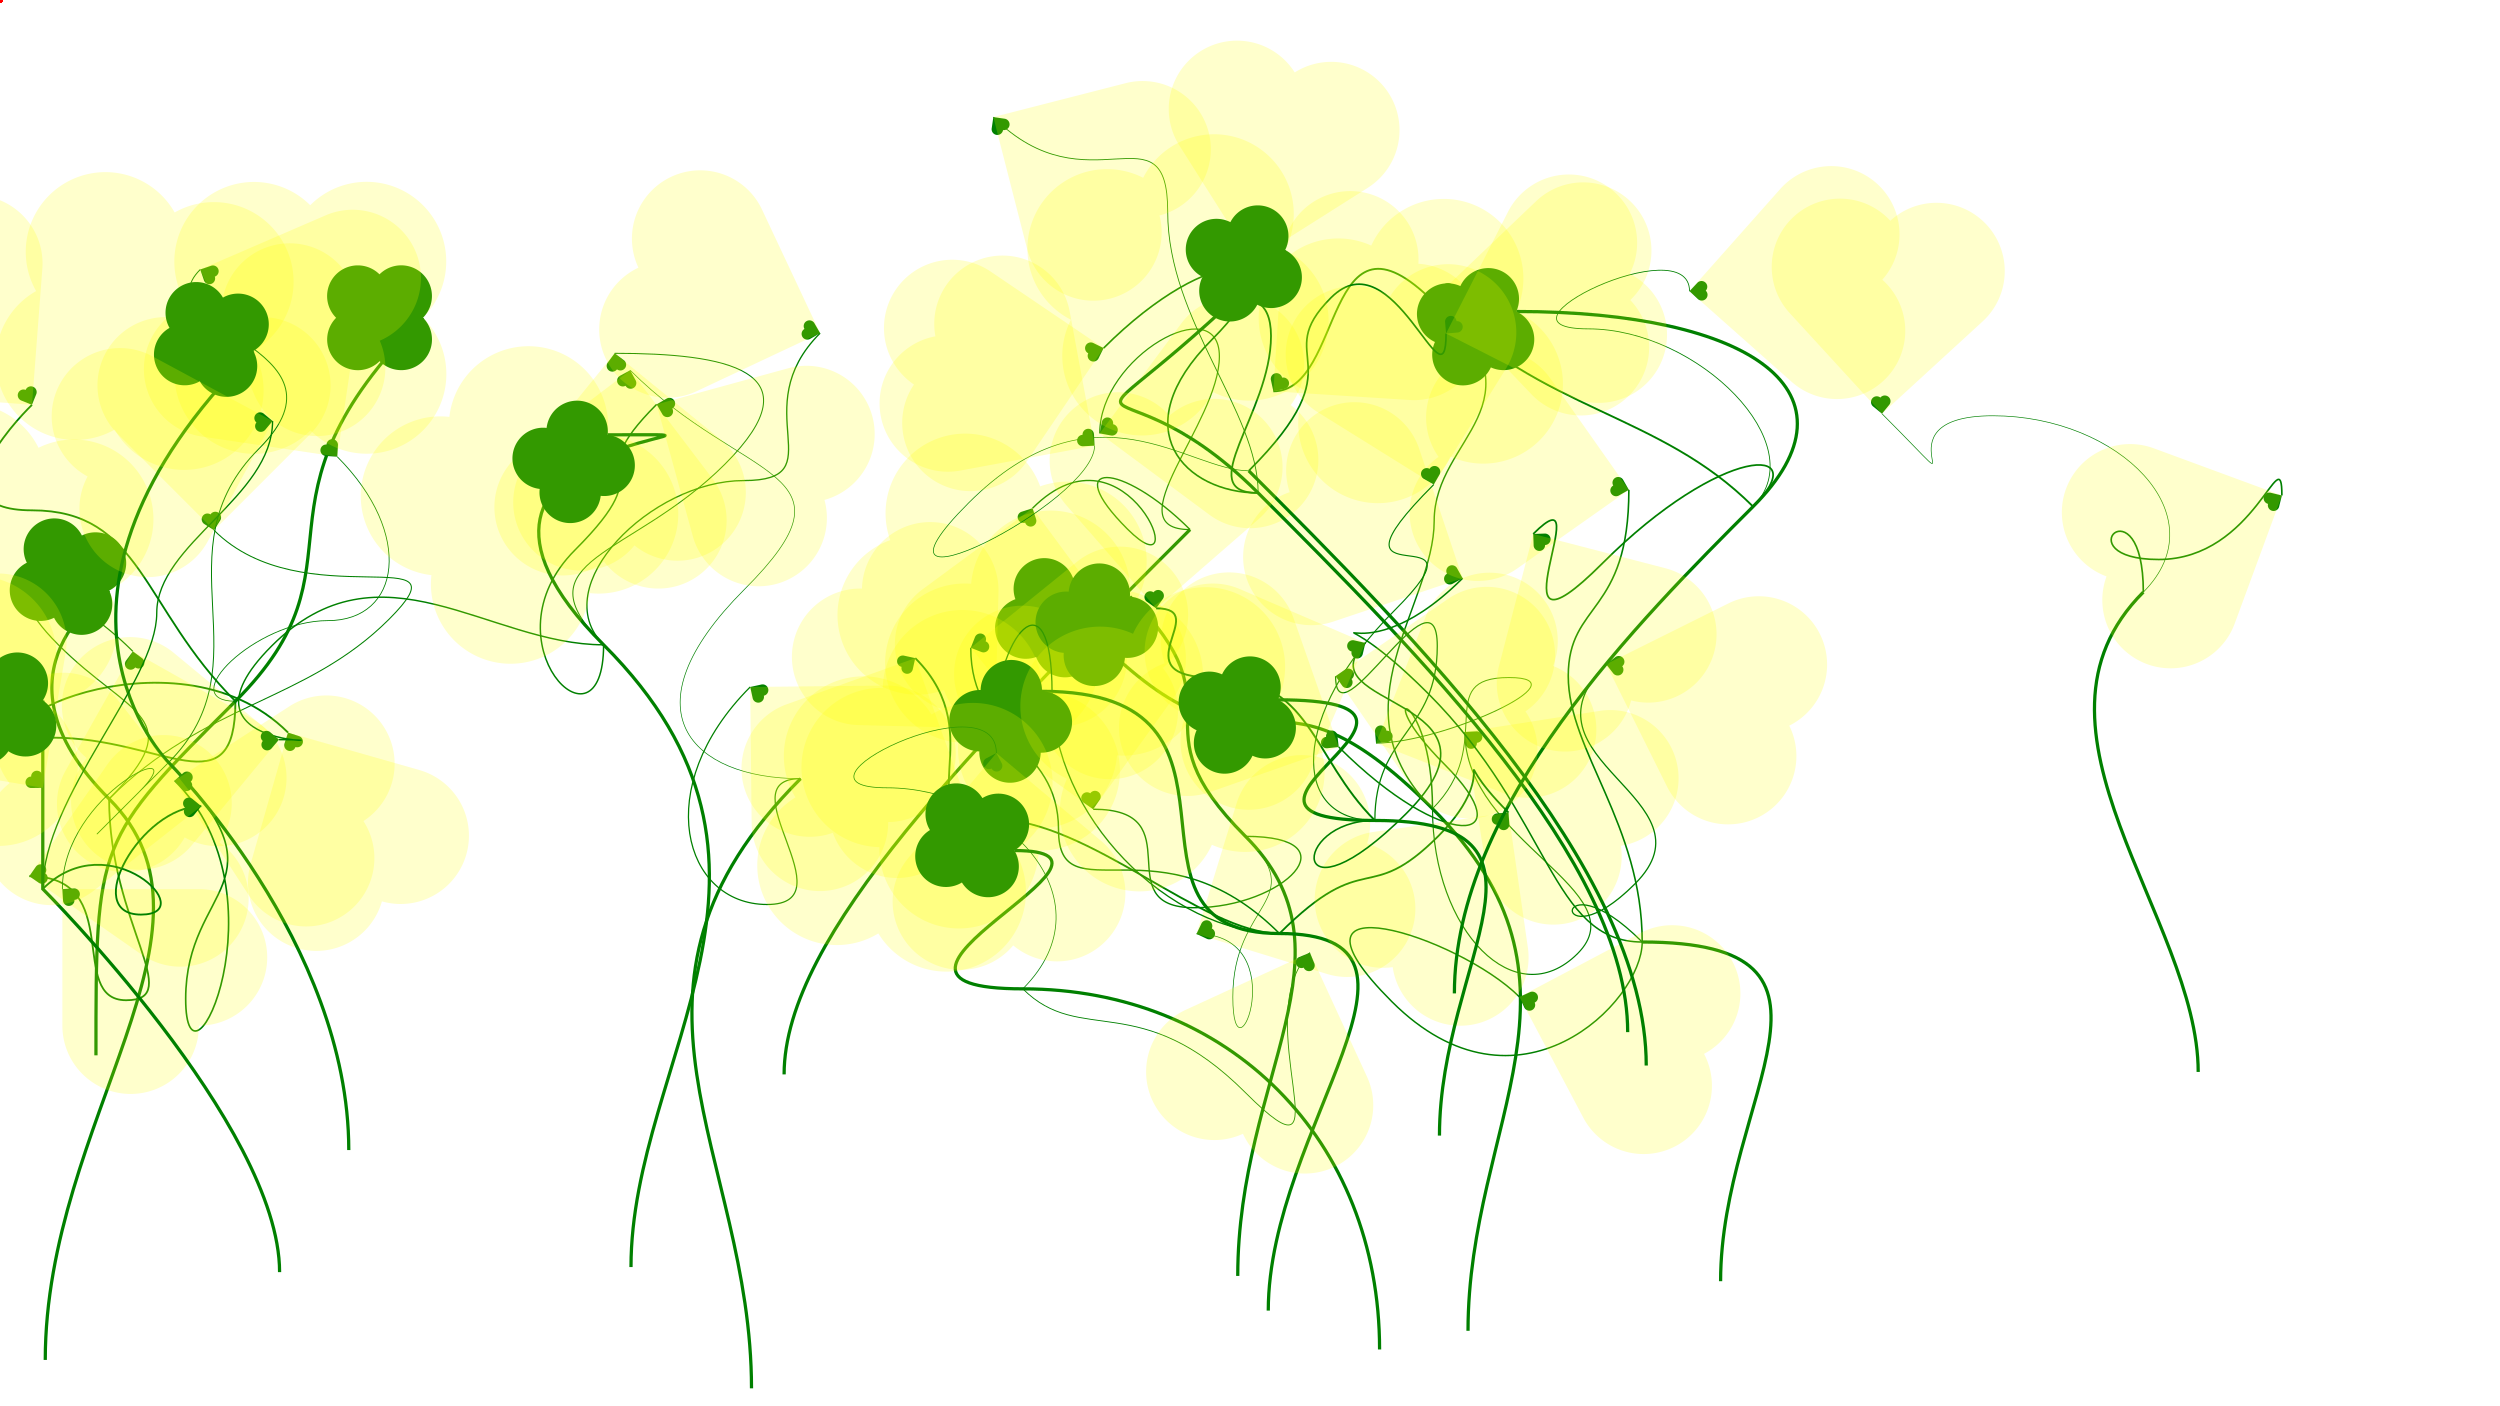 <svg id="plantBackground"
  xmlns="http://www.w3.org/2000/svg" width="1920px" height="1080px" viewBox="0 0 1920 1080" preserveAspectRatio="xMidYMid slice">
  <defs>
    <style>
    #plantBackground * {
      transition: all 0.4s ease, transition: fill 10s ease, transition: fill-opacity 10s ease;
    }
    #plantBackground line {
      stroke-width: 0.5px;
      stroke: #010259;
      stroke-opacity: 0.4;
    }
    #plantBackground .stalk {
      fill: none;
      stroke: green;
    }
    #plantBackground .leaf, #plantBackground .flower {
      fill: green;
      fill-opacity: 1;
    }
    #plantBackground .fading {
      transition: fill-opacity 10s ease;
      fill: yellow;
      fill-opacity: 0.2;
    }
    @media screen and (prefers-reduced-motion: reduce) {
      #plantBackground circle {
        animation: none !important;
        display: none;
      }
    }
    @media print {
      #plantBackground circle {
        display: none;
      }
    }
    </style>
    <path id="leaf" class="leaf" d="M20,0 a10 10 0 0 1 0 20 a10 10 0 0 1 -20 0 v-20 Z"></path>
    <path id="flower" class="leaf" d="M0,0 a10 10 0 0 1 0 20 a10 10 0 0 1 -20 0 a10 10 0 0 1 0 -20 a10 10 0 0 1 20 0 Z"></path>
  </defs>
  <g class="plant">
    <path class="root stalk" d="M 1688.217 823.24 C 1688.217 705.656, 1541.69 559.128, 1646.074 454.744" stroke-width="2.5"></path>
    <path class="branch stalk" d="M 1646.074 454.744 C 1704.533 396.284, 1627.56 319.311, 1530.567 319.311 S 1530.567 402.95 1445.351 317.734" stroke-width="0.506"></path>
    <path class="branch stalk" d="M 1646.074 454.744 C 1646.074 366.973, 1583.36 429.687, 1657.852 429.687 S 1752.486 335.053 1752.486 380.541" stroke-width="1.279"></path>
    <circle fill="red" r="2">
      <animateMotion dur="5s" repeatCount="indefinite" data-leaf="plant0leaf0" path="M 1688.217 823.24 C 1688.217 705.656, 1541.69 559.128, 1646.074 454.744 C 1704.533 396.284, 1627.56 319.311, 1530.567 319.311 S 1530.567 402.95 1445.351 317.734"></animateMotion>
    </circle>
    <circle fill="red" r="2">
      <animateMotion dur="5s" repeatCount="indefinite" data-leaf="plant0leaf1" path="M 1688.217 823.24 C 1688.217 705.656, 1541.69 559.128, 1646.074 454.744 C 1646.074 366.973, 1583.36 429.687, 1657.852 429.687 S 1752.486 335.053 1752.486 380.541"></animateMotion>
    </circle>
    <g transform="translate(1445.351,317.734)">
      <path class="leaf" transform="scale(0.44) rotate(219.318)" d="M20,0 a10 10 0 0 1 0 20 a10 10 0 0 1 -20 0 v-20 Z"></path>
    </g>
    <g transform="translate(1752.486,380.541)">
      <path class="leaf" transform="scale(0.44) rotate(103.86)" d="M20,0 a10 10 0 0 1 0 20 a10 10 0 0 1 -20 0 v-20 Z"></path>
    </g>
    <g transform="translate(1445.351,317.734)">
      <path class="fading leaf" transform="scale(5.244) rotate(227.479)" d="M20,0 a10 10 0 0 1 0 20 a10 10 0 0 1 -20 0 v-20 Z"></path>
    </g>
    <g transform="translate(1752.486,380.541)">
      <path class="fading leaf" transform="scale(5.244) rotate(110.225)" d="M20,0 a10 10 0 0 1 0 20 a10 10 0 0 1 -20 0 v-20 Z"></path>
    </g>
  </g>
  <g class="plant">
    <path class="root stalk" d="M 602.192 825.138 C 602.192 718.472, 747.489 573.175, 913.95 406.714" stroke-width="2.5"></path>
    <path class="branch stalk" d="M 913.95 406.714 C 854.82 406.714, 936.479 325.056, 936.479 273.744 S 844.59 273.744 844.59 332.861" stroke-width="0.943"></path>
    <path class="branch stalk" d="M 913.95 406.714 C 860.739 353.503, 813.054 353.503, 865.85 406.298 S 865.85 317.45 793 390.3" stroke-width="1.073"></path>
    <circle fill="red" r="2">
      <animateMotion dur="5s" repeatCount="indefinite" data-leaf="plant0leaf0" path="M 602.192 825.138 C 602.192 718.472, 747.489 573.175, 913.95 406.714 C 854.82 406.714, 936.479 325.056, 936.479 273.744 S 844.59 273.744 844.59 332.861"></animateMotion>
    </circle>
    <circle fill="red" r="2">
      <animateMotion dur="5s" repeatCount="indefinite" data-leaf="plant0leaf1" path="M 602.192 825.138 C 602.192 718.472, 747.489 573.175, 913.95 406.714 C 860.739 353.503, 813.054 353.503, 865.85 406.298 S 865.85 317.45 793 390.3"></animateMotion>
    </circle>
    <g transform="translate(844.59,332.861)">
      <path class="leaf" transform="scale(0.44) rotate(280.461)" d="M20,0 a10 10 0 0 1 0 20 a10 10 0 0 1 -20 0 v-20 Z"></path>
    </g>
    <g transform="translate(793,390.3)">
      <path class="leaf" transform="scale(0.44) rotate(72.081)" d="M20,0 a10 10 0 0 1 0 20 a10 10 0 0 1 -20 0 v-20 Z"></path>
    </g>
    <g transform="translate(844.59,332.861)">
      <path class="fading leaf" transform="scale(5.244) rotate(306.562)" d="M20,0 a10 10 0 0 1 0 20 a10 10 0 0 1 -20 0 v-20 Z"></path>
    </g>
    <g transform="translate(793,390.3)">
      <path class="fading leaf" transform="scale(5.244) rotate(53.601)" d="M20,0 a10 10 0 0 1 0 20 a10 10 0 0 1 -20 0 v-20 Z"></path>
    </g>
  </g>
  <g class="plant">
    <path class="root stalk" d="M 73.691 810.508 C 73.691 645.64, 73.691 645.64, 180.781 538.55 S 180.781 388.07 324.844 244.007" stroke-width="2.5"></path>
    <path class="branch stalk" d="M 180.781 538.55 C 108.744 466.513, 108.744 391.933, 24.545 391.933 S 24.545 310.919 24.545 310.919" stroke-width="1.415"></path>
    <path class="branch stalk" d="M 180.781 538.55 C 180.781 622.721, 124.587 566.528, 40.628 566.528 S 132.876 474.279 221.23 562.633" stroke-width="1.451"></path>
    <path class="branch stalk" d="M 180.781 538.55 C 133.885 538.55, 195.798 476.637, 251.788 476.637 S 318.337 410.088 258.99 350.741" stroke-width="0.638"></path>
    <circle fill="red" r="2">
      <animateMotion dur="5s" repeatCount="indefinite" data-leaf="flower0" path="M 73.691 810.508 C 73.691 645.64, 73.691 645.64, 180.781 538.55 S 180.781 388.07 324.844 244.007"></animateMotion>
    </circle>
    <circle fill="red" r="2">
      <animateMotion dur="5s" repeatCount="indefinite" data-leaf="plant0leaf0" path="M 73.691 810.508 C 73.691 645.64, 73.691 645.64, 180.781 538.55 C 108.744 466.513, 108.744 391.933, 24.545 391.933 S 24.545 310.919 24.545 310.919"></animateMotion>
    </circle>
    <circle fill="red" r="2">
      <animateMotion dur="5s" repeatCount="indefinite" data-leaf="plant0leaf1" path="M 73.691 810.508 C 73.691 645.64, 73.691 645.64, 180.781 538.55 C 180.781 622.721, 124.587 566.528, 40.628 566.528 S 132.876 474.279 221.23 562.633"></animateMotion>
    </circle>
    <circle fill="red" r="2">
      <animateMotion dur="5s" repeatCount="indefinite" data-leaf="plant0leaf2" path="M 73.691 810.508 C 73.691 645.64, 73.691 645.64, 180.781 538.55 C 133.885 538.55, 195.798 476.637, 251.788 476.637 S 318.337 410.088 258.99 350.741"></animateMotion>
    </circle>
    <g transform="translate(24.545,310.919)">
      <path class="leaf" transform="scale(0.44) rotate(202.028)" d="M20,0 a10 10 0 0 1 0 20 a10 10 0 0 1 -20 0 v-20 Z"></path>
    </g>
    <g transform="translate(221.23,562.633)">
      <path class="leaf" transform="scale(0.44) rotate(17.948)" d="M20,0 a10 10 0 0 1 0 20 a10 10 0 0 1 -20 0 v-20 Z"></path>
    </g>
    <g transform="translate(258.99,350.741)">
      <path class="leaf" transform="scale(0.44) rotate(183.631)" d="M20,0 a10 10 0 0 1 0 20 a10 10 0 0 1 -20 0 v-20 Z"></path>
    </g>
    <g transform="translate(24.545,310.919)">
      <path class="fading leaf" transform="scale(5.244) rotate(184.365)" d="M20,0 a10 10 0 0 1 0 20 a10 10 0 0 1 -20 0 v-20 Z"></path>
    </g>
    <g transform="translate(221.23,562.633)">
      <path class="fading leaf" transform="scale(5.244) rotate(15.918)" d="M20,0 a10 10 0 0 1 0 20 a10 10 0 0 1 -20 0 v-20 Z"></path>
    </g>
    <g transform="translate(258.99,350.741)">
      <path class="fading leaf" transform="scale(5.244) rotate(188.439)" d="M20,0 a10 10 0 0 1 0 20 a10 10 0 0 1 -20 0 v-20 Z"></path>
    </g>
    <g transform="translate(324.844,244.007)">
      <path class="flower" transform="scale(2.358) rotate(44.937)" d="M0,0 a10 10 0 0 1 0 20 a10 10 0 0 1 -20 0 a10 10 0 0 1 0 -20 a10 10 0 0 1 20 0 Z"></path>
    </g>
    <g transform="translate(324.844,244.007)">
      <path class="fading flower" transform="scale(6.116) rotate(44.937)" d="M0,0 a10 10 0 0 1 0 20 a10 10 0 0 1 -20 0 a10 10 0 0 1 0 -20 a10 10 0 0 1 20 0 Z"></path>
    </g>
  </g>
  <g class="plant">
    <path class="root stalk" d="M 1127.439 1022.049 C 1127.439 861.732, 1234.134 755.038, 1100.16 621.064 S 972.556 621.064 840.148 488.656" stroke-width="2.5"></path>
    <path class="branch stalk" d="M 1100.16 621.064 C 1100.16 525.348, 1047.695 525.348, 1109.42 587.072 S 1109.42 655.001 1028.122 573.704" stroke-width="1.154"></path>
    <path class="branch stalk" d="M 1100.16 621.064 C 1100.16 715.709, 1164.197 779.745, 1211.588 732.354 S 1124.987 645.753 1124.987 562.158" stroke-width="0.907"></path>
    <path class="branch stalk" d="M 1100.16 621.064 C 1150.18 571.044, 1099.499 520.363, 1158.869 520.363 S 1108.514 570.718 1056.775 570.718" stroke-width="0.759"></path>
    <path class="branch stalk" d="M 1100.16 621.064 C 1022.836 543.74, 1101.447 465.129, 1101.447 400.129 S 1189.214 312.362 1103.783 226.93" stroke-width="1.108"></path>
    <circle fill="red" r="2">
      <animateMotion dur="5s" repeatCount="indefinite" data-leaf="flower0" path="M 1127.439 1022.049 C 1127.439 861.732, 1234.134 755.038, 1100.16 621.064 S 972.556 621.064 840.148 488.656"></animateMotion>
    </circle>
    <circle fill="red" r="2">
      <animateMotion dur="5s" repeatCount="indefinite" data-leaf="plant0leaf0" path="M 1127.439 1022.049 C 1127.439 861.732, 1234.134 755.038, 1100.16 621.064 C 1100.16 525.348, 1047.695 525.348, 1109.42 587.072 S 1109.42 655.001 1028.122 573.704"></animateMotion>
    </circle>
    <circle fill="red" r="2">
      <animateMotion dur="5s" repeatCount="indefinite" data-leaf="plant0leaf1" path="M 1127.439 1022.049 C 1127.439 861.732, 1234.134 755.038, 1100.16 621.064 C 1100.16 715.709, 1164.197 779.745, 1211.588 732.354 S 1124.987 645.753 1124.987 562.158"></animateMotion>
    </circle>
    <circle fill="red" r="2">
      <animateMotion dur="5s" repeatCount="indefinite" data-leaf="plant0leaf2" path="M 1127.439 1022.049 C 1127.439 861.732, 1234.134 755.038, 1100.16 621.064 C 1150.18 571.044, 1099.499 520.363, 1158.869 520.363 S 1108.514 570.718 1056.775 570.718"></animateMotion>
    </circle>
    <circle fill="red" r="2">
      <animateMotion dur="5s" repeatCount="indefinite" data-leaf="plant0leaf3" path="M 1127.439 1022.049 C 1127.439 861.732, 1234.134 755.038, 1100.16 621.064 C 1022.836 543.74, 1101.447 465.129, 1101.447 400.129 S 1189.214 312.362 1103.783 226.93"></animateMotion>
    </circle>
    <g transform="translate(1028.122,573.704)">
      <path class="leaf" transform="scale(0.44) rotate(173.741)" d="M20,0 a10 10 0 0 1 0 20 a10 10 0 0 1 -20 0 v-20 Z"></path>
    </g>
    <g transform="translate(1124.987,562.158)">
      <path class="leaf" transform="scale(0.44) rotate(-3.146)" d="M20,0 a10 10 0 0 1 0 20 a10 10 0 0 1 -20 0 v-20 Z"></path>
    </g>
    <g transform="translate(1056.775,570.718)">
      <path class="leaf" transform="scale(0.44) rotate(264.889)" d="M20,0 a10 10 0 0 1 0 20 a10 10 0 0 1 -20 0 v-20 Z"></path>
    </g>
    <g transform="translate(1103.783,226.93)">
      <path class="leaf" transform="scale(0.44) rotate(301.582)" d="M20,0 a10 10 0 0 1 0 20 a10 10 0 0 1 -20 0 v-20 Z"></path>
    </g>
    <g transform="translate(1028.122,573.704)">
      <path class="fading leaf" transform="scale(5.244) rotate(160.697)" d="M20,0 a10 10 0 0 1 0 20 a10 10 0 0 1 -20 0 v-20 Z"></path>
    </g>
    <g transform="translate(1124.987,562.158)">
      <path class="fading leaf" transform="scale(5.244) rotate(-8.891)" d="M20,0 a10 10 0 0 1 0 20 a10 10 0 0 1 -20 0 v-20 Z"></path>
    </g>
    <g transform="translate(1056.775,570.718)">
      <path class="fading leaf" transform="scale(5.244) rotate(291.448)" d="M20,0 a10 10 0 0 1 0 20 a10 10 0 0 1 -20 0 v-20 Z"></path>
    </g>
    <g transform="translate(1103.783,226.93)">
      <path class="fading leaf" transform="scale(5.244) rotate(316.363)" d="M20,0 a10 10 0 0 1 0 20 a10 10 0 0 1 -20 0 v-20 Z"></path>
    </g>
    <g transform="translate(840.148,488.656)">
      <path class="flower" transform="scale(2.358) rotate(70.264)" d="M0,0 a10 10 0 0 1 0 20 a10 10 0 0 1 -20 0 a10 10 0 0 1 0 -20 a10 10 0 0 1 20 0 Z"></path>
    </g>
    <g transform="translate(840.148,488.656)">
      <path class="fading flower" transform="scale(6.116) rotate(70.264)" d="M0,0 a10 10 0 0 1 0 20 a10 10 0 0 1 -20 0 a10 10 0 0 1 0 -20 a10 10 0 0 1 20 0 Z"></path>
    </g>
  </g>
  <g class="plant">
    <path class="root stalk" d="M 577.154 1066.239 C 577.154 885.115, 452.447 760.408, 614.849 598.005" stroke-width="2.5"></path>
    <path class="branch stalk" d="M 614.849 598.005 C 531.026 598.005, 478.696 545.675, 571.658 452.713 S 571.658 372.023 483.975 284.341" stroke-width="0.518"></path>
    <path class="branch stalk" d="M 614.849 598.005 C 556.573 598.005, 653.221 694.653, 589.115 694.653 S 499.106 604.644 576.167 527.583" stroke-width="0.964"></path>
    <circle fill="red" r="2">
      <animateMotion dur="5s" repeatCount="indefinite" data-leaf="plant0leaf0" path="M 577.154 1066.239 C 577.154 885.115, 452.447 760.408, 614.849 598.005 C 531.026 598.005, 478.696 545.675, 571.658 452.713 S 571.658 372.023 483.975 284.341"></animateMotion>
    </circle>
    <circle fill="red" r="2">
      <animateMotion dur="5s" repeatCount="indefinite" data-leaf="plant0leaf1" path="M 577.154 1066.239 C 577.154 885.115, 452.447 760.408, 614.849 598.005 C 556.573 598.005, 653.221 694.653, 589.115 694.653 S 499.106 604.644 576.167 527.583"></animateMotion>
    </circle>
    <g transform="translate(483.975,284.341)">
      <path class="leaf" transform="scale(0.44) rotate(61.532)" d="M20,0 a10 10 0 0 1 0 20 a10 10 0 0 1 -20 0 v-20 Z"></path>
    </g>
    <g transform="translate(576.167,527.583)">
      <path class="leaf" transform="scale(0.44) rotate(347.681)" d="M20,0 a10 10 0 0 1 0 20 a10 10 0 0 1 -20 0 v-20 Z"></path>
    </g>
    <g transform="translate(483.975,284.341)">
      <path class="fading leaf" transform="scale(5.244) rotate(52.799)" d="M20,0 a10 10 0 0 1 0 20 a10 10 0 0 1 -20 0 v-20 Z"></path>
    </g>
    <g transform="translate(576.167,527.583)">
      <path class="fading leaf" transform="scale(5.244) rotate(359.41)" d="M20,0 a10 10 0 0 1 0 20 a10 10 0 0 1 -20 0 v-20 Z"></path>
    </g>
  </g>
  <g class="plant">
    <path class="root stalk" d="M 34.76 1044.422 C 34.76 860.409, 182.708 712.461, 83.793 613.545 S 83.793 453.543 83.793 453.543" stroke-width="2.5"></path>
    <path class="branch stalk" d="M 83.793 613.545 C 83.793 709.045, 142.927 768.179, 96.875 768.179 S 96.875 672.926 22.519 672.926" stroke-width="1.388"></path>
    <path class="branch stalk" d="M 83.793 613.545 C 157.873 539.465, 234.885 539.465, 298.793 475.557 S 232.7 475.557 164.357 407.214" stroke-width="0.799"></path>
    <path class="branch stalk" d="M 83.793 613.545 C 146.785 550.553, 100.165 550.553, 44.837 495.224 S 44.837 443.053 102.039 500.256" stroke-width="0.945"></path>
    <circle fill="red" r="2">
      <animateMotion dur="5s" repeatCount="indefinite" data-leaf="flower0" path="M 34.76 1044.422 C 34.76 860.409, 182.708 712.461, 83.793 613.545 S 83.793 453.543 83.793 453.543"></animateMotion>
    </circle>
    <circle fill="red" r="2">
      <animateMotion dur="5s" repeatCount="indefinite" data-leaf="plant0leaf0" path="M 34.76 1044.422 C 34.76 860.409, 182.708 712.461, 83.793 613.545 C 83.793 709.045, 142.927 768.179, 96.875 768.179 S 96.875 672.926 22.519 672.926"></animateMotion>
    </circle>
    <circle fill="red" r="2">
      <animateMotion dur="5s" repeatCount="indefinite" data-leaf="plant0leaf1" path="M 34.76 1044.422 C 34.76 860.409, 182.708 712.461, 83.793 613.545 C 157.873 539.465, 234.885 539.465, 298.793 475.557 S 232.7 475.557 164.357 407.214"></animateMotion>
    </circle>
    <circle fill="red" r="2">
      <animateMotion dur="5s" repeatCount="indefinite" data-leaf="plant0leaf2" path="M 34.76 1044.422 C 34.76 860.409, 182.708 712.461, 83.793 613.545 C 146.785 550.553, 100.165 550.553, 44.837 495.224 S 44.837 443.053 102.039 500.256"></animateMotion>
    </circle>
    <g transform="translate(22.519,672.926)">
      <path class="leaf" transform="scale(0.44) rotate(304.731)" d="M20,0 a10 10 0 0 1 0 20 a10 10 0 0 1 -20 0 v-20 Z"></path>
    </g>
    <g transform="translate(164.357,407.214)">
      <path class="leaf" transform="scale(0.44) rotate(212.53)" d="M20,0 a10 10 0 0 1 0 20 a10 10 0 0 1 -20 0 v-20 Z"></path>
    </g>
    <g transform="translate(102.039,500.256)">
      <path class="leaf" transform="scale(0.44) rotate(36.544)" d="M20,0 a10 10 0 0 1 0 20 a10 10 0 0 1 -20 0 v-20 Z"></path>
    </g>
    <g transform="translate(22.519,672.926)">
      <path class="fading leaf" transform="scale(5.244) rotate(304.923)" d="M20,0 a10 10 0 0 1 0 20 a10 10 0 0 1 -20 0 v-20 Z"></path>
    </g>
    <g transform="translate(164.357,407.214)">
      <path class="fading leaf" transform="scale(5.244) rotate(225.009)" d="M20,0 a10 10 0 0 1 0 20 a10 10 0 0 1 -20 0 v-20 Z"></path>
    </g>
    <g transform="translate(102.039,500.256)">
      <path class="fading leaf" transform="scale(5.244) rotate(29.429)" d="M20,0 a10 10 0 0 1 0 20 a10 10 0 0 1 -20 0 v-20 Z"></path>
    </g>
    <g transform="translate(83.793,453.543)">
      <path class="flower" transform="scale(2.358) rotate(63.689)" d="M0,0 a10 10 0 0 1 0 20 a10 10 0 0 1 -20 0 a10 10 0 0 1 0 -20 a10 10 0 0 1 20 0 Z"></path>
    </g>
    <g transform="translate(83.793,453.543)">
      <path class="fading flower" transform="scale(6.116) rotate(63.689)" d="M0,0 a10 10 0 0 1 0 20 a10 10 0 0 1 -20 0 a10 10 0 0 1 0 -20 a10 10 0 0 1 20 0 Z"></path>
    </g>
  </g>
  <g class="plant">
    <path class="root stalk" d="M 950.593 979.932 C 950.593 826.663, 1045.724 731.532, 956.521 642.329 S 956.521 546.956 867.772 458.207" stroke-width="2.5"></path>
    <path class="branch stalk" d="M 956.521 642.329 C 1040.5 642.329, 985.699 697.129, 917.328 697.129 S 917.328 621.498 839.559 621.498" stroke-width="1.086"></path>
    <path class="branch stalk" d="M 956.521 642.329 C 1006.401 692.209, 946.804 692.209, 946.804 765.705 S 995.279 717.23 918.915 717.23" stroke-width="0.552"></path>
    <circle fill="red" r="2">
      <animateMotion dur="5s" repeatCount="indefinite" data-leaf="flower0" path="M 950.593 979.932 C 950.593 826.663, 1045.724 731.532, 956.521 642.329 S 956.521 546.956 867.772 458.207"></animateMotion>
    </circle>
    <circle fill="red" r="2">
      <animateMotion dur="5s" repeatCount="indefinite" data-leaf="plant0leaf0" path="M 950.593 979.932 C 950.593 826.663, 1045.724 731.532, 956.521 642.329 C 1040.5 642.329, 985.699 697.129, 917.328 697.129 S 917.328 621.498 839.559 621.498"></animateMotion>
    </circle>
    <circle fill="red" r="2">
      <animateMotion dur="5s" repeatCount="indefinite" data-leaf="plant0leaf1" path="M 950.593 979.932 C 950.593 826.663, 1045.724 731.532, 956.521 642.329 C 1006.401 692.209, 946.804 692.209, 946.804 765.705 S 995.279 717.23 918.915 717.23"></animateMotion>
    </circle>
    <g transform="translate(839.559,621.498)">
      <path class="leaf" transform="scale(0.44) rotate(214.644)" d="M20,0 a10 10 0 0 1 0 20 a10 10 0 0 1 -20 0 v-20 Z"></path>
    </g>
    <g transform="translate(918.915,717.23)">
      <path class="leaf" transform="scale(0.44) rotate(295.435)" d="M20,0 a10 10 0 0 1 0 20 a10 10 0 0 1 -20 0 v-20 Z"></path>
    </g>
    <g transform="translate(839.559,621.498)">
      <path class="fading leaf" transform="scale(5.244) rotate(215.796)" d="M20,0 a10 10 0 0 1 0 20 a10 10 0 0 1 -20 0 v-20 Z"></path>
    </g>
    <g transform="translate(918.915,717.23)">
      <path class="fading leaf" transform="scale(5.244) rotate(287.068)" d="M20,0 a10 10 0 0 1 0 20 a10 10 0 0 1 -20 0 v-20 Z"></path>
    </g>
    <g transform="translate(867.772,458.207)">
      <path class="flower" transform="scale(2.358) rotate(4.631)" d="M0,0 a10 10 0 0 1 0 20 a10 10 0 0 1 -20 0 a10 10 0 0 1 0 -20 a10 10 0 0 1 20 0 Z"></path>
    </g>
    <g transform="translate(867.772,458.207)">
      <path class="fading flower" transform="scale(6.116) rotate(4.631)" d="M0,0 a10 10 0 0 1 0 20 a10 10 0 0 1 -20 0 a10 10 0 0 1 0 -20 a10 10 0 0 1 20 0 Z"></path>
    </g>
  </g>
  <g class="plant">
    <path class="root stalk" d="M 1321.418 983.951 C 1321.418 842.514, 1440.467 723.465, 1261.209 723.465" stroke-width="2.5"></path>
    <path class="branch stalk" d="M 1261.209 723.465 C 1261.209 633.299, 1204.416 576.507, 1204.416 519.217 S 1250.961 472.672 1250.961 376.199" stroke-width="1.236"></path>
    <path class="branch stalk" d="M 1261.209 723.465 C 1190.517 652.774, 1190.517 743.919, 1255.684 678.752 S 1160.3 583.369 1233.519 510.149" stroke-width="1"></path>
    <path class="branch stalk" d="M 1261.209 723.465 C 1191.194 723.465, 1191.194 627.003, 1096.8 532.609 S 1034.75 532.609 1123.278 444.082" stroke-width="1.181"></path>
    <path class="branch stalk" d="M 1261.209 723.465 C 1261.209 769.817, 1165.354 865.671, 1068.9 769.216 S 1119.706 718.411 1166.957 765.662" stroke-width="1.149"></path>
    <circle fill="red" r="2">
      <animateMotion dur="5s" repeatCount="indefinite" data-leaf="plant0leaf0" path="M 1321.418 983.951 C 1321.418 842.514, 1440.467 723.465, 1261.209 723.465 C 1261.209 633.299, 1204.416 576.507, 1204.416 519.217 S 1250.961 472.672 1250.961 376.199"></animateMotion>
    </circle>
    <circle fill="red" r="2">
      <animateMotion dur="5s" repeatCount="indefinite" data-leaf="plant0leaf1" path="M 1321.418 983.951 C 1321.418 842.514, 1440.467 723.465, 1261.209 723.465 C 1190.517 652.774, 1190.517 743.919, 1255.684 678.752 S 1160.3 583.369 1233.519 510.149"></animateMotion>
    </circle>
    <circle fill="red" r="2">
      <animateMotion dur="5s" repeatCount="indefinite" data-leaf="plant0leaf2" path="M 1321.418 983.951 C 1321.418 842.514, 1440.467 723.465, 1261.209 723.465 C 1191.194 723.465, 1191.194 627.003, 1096.8 532.609 S 1034.75 532.609 1123.278 444.082"></animateMotion>
    </circle>
    <circle fill="red" r="2">
      <animateMotion dur="5s" repeatCount="indefinite" data-leaf="plant0leaf3" path="M 1321.418 983.951 C 1321.418 842.514, 1440.467 723.465, 1261.209 723.465 C 1261.209 769.817, 1165.354 865.671, 1068.9 769.216 S 1119.706 718.411 1166.957 765.662"></animateMotion>
    </circle>
    <g transform="translate(1250.961,376.199)">
      <path class="leaf" transform="scale(0.44) rotate(150.393)" d="M20,0 a10 10 0 0 1 0 20 a10 10 0 0 1 -20 0 v-20 Z"></path>
    </g>
    <g transform="translate(1233.519,510.149)">
      <path class="leaf" transform="scale(0.44) rotate(322.086)" d="M20,0 a10 10 0 0 1 0 20 a10 10 0 0 1 -20 0 v-20 Z"></path>
    </g>
    <g transform="translate(1123.278,444.082)">
      <path class="leaf" transform="scale(0.44) rotate(150.98)" d="M20,0 a10 10 0 0 1 0 20 a10 10 0 0 1 -20 0 v-20 Z"></path>
    </g>
    <g transform="translate(1166.957,765.662)">
      <path class="leaf" transform="scale(0.44) rotate(-24.62)" d="M20,0 a10 10 0 0 1 0 20 a10 10 0 0 1 -20 0 v-20 Z"></path>
    </g>
    <g transform="translate(1250.961,376.199)">
      <path class="fading leaf" transform="scale(5.244) rotate(144.827)" d="M20,0 a10 10 0 0 1 0 20 a10 10 0 0 1 -20 0 v-20 Z"></path>
    </g>
    <g transform="translate(1233.519,510.149)">
      <path class="fading leaf" transform="scale(5.244) rotate(333.543)" d="M20,0 a10 10 0 0 1 0 20 a10 10 0 0 1 -20 0 v-20 Z"></path>
    </g>
    <g transform="translate(1123.278,444.082)">
      <path class="fading leaf" transform="scale(5.244) rotate(161.463)" d="M20,0 a10 10 0 0 1 0 20 a10 10 0 0 1 -20 0 v-20 Z"></path>
    </g>
    <g transform="translate(1166.957,765.662)">
      <path class="fading leaf" transform="scale(5.244) rotate(-27.863)" d="M20,0 a10 10 0 0 1 0 20 a10 10 0 0 1 -20 0 v-20 Z"></path>
    </g>
  </g>
  <g class="plant">
    <path class="root stalk" d="M 267.865 883.259 C 267.865 723.959, 129.483 585.577, 129.483 585.577 S 3.985 460.079 194.484 269.58" stroke-width="2.5"></path>
    <path class="branch stalk" d="M 129.483 585.577 C 223.242 679.336, 142.605 679.336, 142.605 767.095 S 222.15 687.55 134.095 599.495" stroke-width="1.259"></path>
    <path class="branch stalk" d="M 129.483 585.577 C 60.601 654.459, 60.601 654.459, 106.531 608.529 S 47.902 608.529 47.902 682.833" stroke-width="0.663"></path>
    <path class="branch stalk" d="M 129.483 585.577 C 205.878 509.182, 120.082 423.386, 198.968 344.501 S 107.62 253.153 153.787 206.986" stroke-width="0.759"></path>
    <circle fill="red" r="2">
      <animateMotion dur="5s" repeatCount="indefinite" data-leaf="flower0" path="M 267.865 883.259 C 267.865 723.959, 129.483 585.577, 129.483 585.577 S 3.985 460.079 194.484 269.58"></animateMotion>
    </circle>
    <circle fill="red" r="2">
      <animateMotion dur="5s" repeatCount="indefinite" data-leaf="plant0leaf0" path="M 267.865 883.259 C 267.865 723.959, 129.483 585.577, 129.483 585.577 C 223.242 679.336, 142.605 679.336, 142.605 767.095 S 222.15 687.55 134.095 599.495"></animateMotion>
    </circle>
    <circle fill="red" r="2">
      <animateMotion dur="5s" repeatCount="indefinite" data-leaf="plant0leaf1" path="M 267.865 883.259 C 267.865 723.959, 129.483 585.577, 129.483 585.577 C 60.601 654.459, 60.601 654.459, 106.531 608.529 S 47.902 608.529 47.902 682.833"></animateMotion>
    </circle>
    <circle fill="red" r="2">
      <animateMotion dur="5s" repeatCount="indefinite" data-leaf="plant0leaf2" path="M 267.865 883.259 C 267.865 723.959, 129.483 585.577, 129.483 585.577 C 205.878 509.182, 120.082 423.386, 198.968 344.501 S 107.62 253.153 153.787 206.986"></animateMotion>
    </circle>
    <g transform="translate(134.095,599.495)">
      <path class="leaf" transform="scale(0.44) rotate(-41.478)" d="M20,0 a10 10 0 0 1 0 20 a10 10 0 0 1 -20 0 v-20 Z"></path>
    </g>
    <g transform="translate(47.902,682.833)">
      <path class="leaf" transform="scale(0.44) rotate(356.618)" d="M20,0 a10 10 0 0 1 0 20 a10 10 0 0 1 -20 0 v-20 Z"></path>
    </g>
    <g transform="translate(153.787,206.986)">
      <path class="leaf" transform="scale(0.44) rotate(-19.023)" d="M20,0 a10 10 0 0 1 0 20 a10 10 0 0 1 -20 0 v-20 Z"></path>
    </g>
    <g transform="translate(134.095,599.495)">
      <path class="fading leaf" transform="scale(5.244) rotate(-32.899)" d="M20,0 a10 10 0 0 1 0 20 a10 10 0 0 1 -20 0 v-20 Z"></path>
    </g>
    <g transform="translate(47.902,682.833)">
      <path class="fading leaf" transform="scale(5.244) rotate(360)" d="M20,0 a10 10 0 0 1 0 20 a10 10 0 0 1 -20 0 v-20 Z"></path>
    </g>
    <g transform="translate(153.787,206.986)">
      <path class="fading leaf" transform="scale(5.244) rotate(-23.365)" d="M20,0 a10 10 0 0 1 0 20 a10 10 0 0 1 -20 0 v-20 Z"></path>
    </g>
    <g transform="translate(194.484,269.58)">
      <path class="flower" transform="scale(2.358) rotate(60.439)" d="M0,0 a10 10 0 0 1 0 20 a10 10 0 0 1 -20 0 a10 10 0 0 1 0 -20 a10 10 0 0 1 20 0 Z"></path>
    </g>
    <g transform="translate(194.484,269.58)">
      <path class="fading flower" transform="scale(6.116) rotate(60.439)" d="M0,0 a10 10 0 0 1 0 20 a10 10 0 0 1 -20 0 a10 10 0 0 1 0 -20 a10 10 0 0 1 20 0 Z"></path>
    </g>
  </g>
  <g class="plant">
    <path class="root stalk" d="M 484.598 973.112 C 484.598 813.348, 633.149 664.796, 463.567 495.214 S 624.831 333.949 466.656 333.949" stroke-width="2.5"></path>
    <path class="branch stalk" d="M 463.567 495.214 C 397.21 428.858, 484.357 428.858, 556.746 356.469 S 556.746 271.348 472.046 271.348" stroke-width="0.791"></path>
    <path class="branch stalk" d="M 463.567 495.214 C 463.567 585.91, 370.831 493.174, 441.589 422.415 S 441.589 373.26 504.296 310.552" stroke-width="1.145"></path>
    <path class="branch stalk" d="M 463.567 495.214 C 375.245 495.214, 292.39 412.358, 208.669 496.079 S 280.625 568.035 214.235 568.035" stroke-width="1.12"></path>
    <path class="branch stalk" d="M 463.567 495.214 C 418.802 450.449, 500.173 369.078, 571.176 369.078 S 571.176 314.527 629.851 255.853" stroke-width="1.028"></path>
    <circle fill="red" r="2">
      <animateMotion dur="5s" repeatCount="indefinite" data-leaf="flower0" path="M 484.598 973.112 C 484.598 813.348, 633.149 664.796, 463.567 495.214 S 624.831 333.949 466.656 333.949"></animateMotion>
    </circle>
    <circle fill="red" r="2">
      <animateMotion dur="5s" repeatCount="indefinite" data-leaf="plant0leaf0" path="M 484.598 973.112 C 484.598 813.348, 633.149 664.796, 463.567 495.214 C 397.21 428.858, 484.357 428.858, 556.746 356.469 S 556.746 271.348 472.046 271.348"></animateMotion>
    </circle>
    <circle fill="red" r="2">
      <animateMotion dur="5s" repeatCount="indefinite" data-leaf="plant0leaf1" path="M 484.598 973.112 C 484.598 813.348, 633.149 664.796, 463.567 495.214 C 463.567 585.91, 370.831 493.174, 441.589 422.415 S 441.589 373.26 504.296 310.552"></animateMotion>
    </circle>
    <circle fill="red" r="2">
      <animateMotion dur="5s" repeatCount="indefinite" data-leaf="plant0leaf2" path="M 484.598 973.112 C 484.598 813.348, 633.149 664.796, 463.567 495.214 C 375.245 495.214, 292.39 412.358, 208.669 496.079 S 280.625 568.035 214.235 568.035"></animateMotion>
    </circle>
    <circle fill="red" r="2">
      <animateMotion dur="5s" repeatCount="indefinite" data-leaf="plant0leaf3" path="M 484.598 973.112 C 484.598 813.348, 633.149 664.796, 463.567 495.214 C 418.802 450.449, 500.173 369.078, 571.176 369.078 S 571.176 314.527 629.851 255.853"></animateMotion>
    </circle>
    <g transform="translate(472.046,271.348)">
      <path class="leaf" transform="scale(0.44) rotate(36.66)" d="M20,0 a10 10 0 0 1 0 20 a10 10 0 0 1 -20 0 v-20 Z"></path>
    </g>
    <g transform="translate(504.296,310.552)">
      <path class="leaf" transform="scale(0.44) rotate(329.921)" d="M20,0 a10 10 0 0 1 0 20 a10 10 0 0 1 -20 0 v-20 Z"></path>
    </g>
    <g transform="translate(214.235,568.035)">
      <path class="leaf" transform="scale(0.44) rotate(130.249)" d="M20,0 a10 10 0 0 1 0 20 a10 10 0 0 1 -20 0 v-20 Z"></path>
    </g>
    <g transform="translate(629.851,255.853)">
      <path class="leaf" transform="scale(0.44) rotate(149.994)" d="M20,0 a10 10 0 0 1 0 20 a10 10 0 0 1 -20 0 v-20 Z"></path>
    </g>
    <g transform="translate(472.046,271.348)">
      <path class="fading leaf" transform="scale(5.244) rotate(39.104)" d="M20,0 a10 10 0 0 1 0 20 a10 10 0 0 1 -20 0 v-20 Z"></path>
    </g>
    <g transform="translate(504.296,310.552)">
      <path class="fading leaf" transform="scale(5.244) rotate(344.658)" d="M20,0 a10 10 0 0 1 0 20 a10 10 0 0 1 -20 0 v-20 Z"></path>
    </g>
    <g transform="translate(214.235,568.035)">
      <path class="fading leaf" transform="scale(5.244) rotate(129.525)" d="M20,0 a10 10 0 0 1 0 20 a10 10 0 0 1 -20 0 v-20 Z"></path>
    </g>
    <g transform="translate(629.851,255.853)">
      <path class="fading leaf" transform="scale(5.244) rotate(154.814)" d="M20,0 a10 10 0 0 1 0 20 a10 10 0 0 1 -20 0 v-20 Z"></path>
    </g>
    <g transform="translate(466.656,333.949)">
      <path class="flower" transform="scale(2.358) rotate(6.468)" d="M0,0 a10 10 0 0 1 0 20 a10 10 0 0 1 -20 0 a10 10 0 0 1 0 -20 a10 10 0 0 1 20 0 Z"></path>
    </g>
    <g transform="translate(466.656,333.949)">
      <path class="fading flower" transform="scale(6.116) rotate(6.468)" d="M0,0 a10 10 0 0 1 0 20 a10 10 0 0 1 -20 0 a10 10 0 0 1 0 -20 a10 10 0 0 1 20 0 Z"></path>
    </g>
  </g>
  <g class="plant">
    <path class="root stalk" d="M 974.031 1006.539 C 974.031 866.039, 1123.131 716.939, 982.614 716.939 S 982.614 530.927 800.264 530.927" stroke-width="2.5"></path>
    <path class="branch stalk" d="M 982.614 716.939 C 891.583 625.907, 812.948 704.543, 812.948 637.302 S 745.544 569.898 745.544 497.497" stroke-width="1.13"></path>
    <path class="branch stalk" d="M 982.614 716.939 C 923.774 716.939, 836.016 629.18, 763.822 629.18 S 763.822 566.363 702.91 505.451" stroke-width="1.445"></path>
    <path class="branch stalk" d="M 982.614 716.939 C 1049.826 649.727, 1049.826 696.919, 1104.64 642.105 S 1104.64 570.17 1158.513 624.043" stroke-width="1.395"></path>
    <path class="branch stalk" d="M 982.614 716.939 C 897.964 716.939, 807.974 626.948, 807.974 532.022 S 764.109 488.158 764.109 559.603" stroke-width="1.025"></path>
    <circle fill="red" r="2">
      <animateMotion dur="5s" repeatCount="indefinite" data-leaf="flower0" path="M 974.031 1006.539 C 974.031 866.039, 1123.131 716.939, 982.614 716.939 S 982.614 530.927 800.264 530.927"></animateMotion>
    </circle>
    <circle fill="red" r="2">
      <animateMotion dur="5s" repeatCount="indefinite" data-leaf="plant0leaf0" path="M 974.031 1006.539 C 974.031 866.039, 1123.131 716.939, 982.614 716.939 C 891.583 625.907, 812.948 704.543, 812.948 637.302 S 745.544 569.898 745.544 497.497"></animateMotion>
    </circle>
    <circle fill="red" r="2">
      <animateMotion dur="5s" repeatCount="indefinite" data-leaf="plant0leaf1" path="M 974.031 1006.539 C 974.031 866.039, 1123.131 716.939, 982.614 716.939 C 923.774 716.939, 836.016 629.18, 763.822 629.18 S 763.822 566.363 702.91 505.451"></animateMotion>
    </circle>
    <circle fill="red" r="2">
      <animateMotion dur="5s" repeatCount="indefinite" data-leaf="plant0leaf2" path="M 974.031 1006.539 C 974.031 866.039, 1123.131 716.939, 982.614 716.939 C 1049.826 649.727, 1049.826 696.919, 1104.64 642.105 S 1104.64 570.17 1158.513 624.043"></animateMotion>
    </circle>
    <circle fill="red" r="2">
      <animateMotion dur="5s" repeatCount="indefinite" data-leaf="plant0leaf3" path="M 974.031 1006.539 C 974.031 866.039, 1123.131 716.939, 982.614 716.939 C 897.964 716.939, 807.974 626.948, 807.974 532.022 S 764.109 488.158 764.109 559.603"></animateMotion>
    </circle>
    <g transform="translate(745.544,497.497)">
      <path class="leaf" transform="scale(0.44) rotate(291.583)" d="M20,0 a10 10 0 0 1 0 20 a10 10 0 0 1 -20 0 v-20 Z"></path>
    </g>
    <g transform="translate(702.91,505.451)">
      <path class="leaf" transform="scale(0.44) rotate(102.53)" d="M20,0 a10 10 0 0 1 0 20 a10 10 0 0 1 -20 0 v-20 Z"></path>
    </g>
    <g transform="translate(1158.513,624.043)">
      <path class="leaf" transform="scale(0.44) rotate(85.616)" d="M20,0 a10 10 0 0 1 0 20 a10 10 0 0 1 -20 0 v-20 Z"></path>
    </g>
    <g transform="translate(764.109,559.603)">
      <path class="leaf" transform="scale(0.44) rotate(195.978)" d="M20,0 a10 10 0 0 1 0 20 a10 10 0 0 1 -20 0 v-20 Z"></path>
    </g>
    <g transform="translate(745.544,497.497)">
      <path class="fading leaf" transform="scale(5.244) rotate(321)" d="M20,0 a10 10 0 0 1 0 20 a10 10 0 0 1 -20 0 v-20 Z"></path>
    </g>
    <g transform="translate(702.91,505.451)">
      <path class="fading leaf" transform="scale(5.244) rotate(70.257)" d="M20,0 a10 10 0 0 1 0 20 a10 10 0 0 1 -20 0 v-20 Z"></path>
    </g>
    <g transform="translate(1158.513,624.043)">
      <path class="fading leaf" transform="scale(5.244) rotate(81.831)" d="M20,0 a10 10 0 0 1 0 20 a10 10 0 0 1 -20 0 v-20 Z"></path>
    </g>
    <g transform="translate(764.109,559.603)">
      <path class="fading leaf" transform="scale(5.244) rotate(181.486)" d="M20,0 a10 10 0 0 1 0 20 a10 10 0 0 1 -20 0 v-20 Z"></path>
    </g>
    <g transform="translate(800.264,530.927)">
      <path class="flower" transform="scale(2.358) rotate(1.217)" d="M0,0 a10 10 0 0 1 0 20 a10 10 0 0 1 -20 0 a10 10 0 0 1 0 -20 a10 10 0 0 1 20 0 Z"></path>
    </g>
    <g transform="translate(800.264,530.927)">
      <path class="fading flower" transform="scale(6.116) rotate(1.217)" d="M0,0 a10 10 0 0 1 0 20 a10 10 0 0 1 -20 0 a10 10 0 0 1 0 -20 a10 10 0 0 1 20 0 Z"></path>
    </g>
  </g>
  <g class="plant">
    <path class="root stalk" d="M 1116.972 762.932 C 1116.972 618.437, 1259.314 476.095, 1346.362 389.046 S 1346.362 239.227 1164.491 239.227" stroke-width="2.5"></path>
    <path class="branch stalk" d="M 1346.362 389.046 C 1274.125 316.809, 1185.961 316.809, 1101.165 232.013 S 1032.655 300.523 977.954 300.523" stroke-width="1.453"></path>
    <path class="branch stalk" d="M 1346.362 389.046 C 1393.551 341.857, 1304.265 252.571, 1219.777 252.571 S 1297.559 174.789 1297.559 223.63" stroke-width="0.638"></path>
    <path class="branch stalk" d="M 1346.362 389.046 C 1394.521 340.888, 1322.401 340.888, 1230.756 432.533 S 1230.756 356.846 1177.528 410.074" stroke-width="1.341"></path>
    <circle fill="red" r="2">
      <animateMotion dur="5s" repeatCount="indefinite" data-leaf="flower0" path="M 1116.972 762.932 C 1116.972 618.437, 1259.314 476.095, 1346.362 389.046 S 1346.362 239.227 1164.491 239.227"></animateMotion>
    </circle>
    <circle fill="red" r="2">
      <animateMotion dur="5s" repeatCount="indefinite" data-leaf="plant0leaf0" path="M 1116.972 762.932 C 1116.972 618.437, 1259.314 476.095, 1346.362 389.046 C 1274.125 316.809, 1185.961 316.809, 1101.165 232.013 S 1032.655 300.523 977.954 300.523"></animateMotion>
    </circle>
    <circle fill="red" r="2">
      <animateMotion dur="5s" repeatCount="indefinite" data-leaf="plant0leaf1" path="M 1116.972 762.932 C 1116.972 618.437, 1259.314 476.095, 1346.362 389.046 C 1393.551 341.857, 1304.265 252.571, 1219.777 252.571 S 1297.559 174.789 1297.559 223.63"></animateMotion>
    </circle>
    <circle fill="red" r="2">
      <animateMotion dur="5s" repeatCount="indefinite" data-leaf="plant0leaf2" path="M 1116.972 762.932 C 1116.972 618.437, 1259.314 476.095, 1346.362 389.046 C 1394.521 340.888, 1322.401 340.888, 1230.756 432.533 S 1230.756 356.846 1177.528 410.074"></animateMotion>
    </circle>
    <g transform="translate(977.954,300.523)">
      <path class="leaf" transform="scale(0.44) rotate(257.58)" d="M20,0 a10 10 0 0 1 0 20 a10 10 0 0 1 -20 0 v-20 Z"></path>
    </g>
    <g transform="translate(1297.559,223.63)">
      <path class="leaf" transform="scale(0.44) rotate(-46.857)" d="M20,0 a10 10 0 0 1 0 20 a10 10 0 0 1 -20 0 v-20 Z"></path>
    </g>
    <g transform="translate(1177.528,410.074)">
      <path class="leaf" transform="scale(0.44) rotate(-1.942)" d="M20,0 a10 10 0 0 1 0 20 a10 10 0 0 1 -20 0 v-20 Z"></path>
    </g>
    <g transform="translate(977.954,300.523)">
      <path class="fading leaf" transform="scale(5.244) rotate(273.66)" d="M20,0 a10 10 0 0 1 0 20 a10 10 0 0 1 -20 0 v-20 Z"></path>
    </g>
    <g transform="translate(1297.559,223.63)">
      <path class="fading leaf" transform="scale(5.244) rotate(-48.406)" d="M20,0 a10 10 0 0 1 0 20 a10 10 0 0 1 -20 0 v-20 Z"></path>
    </g>
    <g transform="translate(1177.528,410.074)">
      <path class="fading leaf" transform="scale(5.244) rotate(14.545)" d="M20,0 a10 10 0 0 1 0 20 a10 10 0 0 1 -20 0 v-20 Z"></path>
    </g>
    <g transform="translate(1164.491,239.227)">
      <path class="flower" transform="scale(2.358) rotate(24.44)" d="M0,0 a10 10 0 0 1 0 20 a10 10 0 0 1 -20 0 a10 10 0 0 1 0 -20 a10 10 0 0 1 20 0 Z"></path>
    </g>
    <g transform="translate(1164.491,239.227)">
      <path class="fading flower" transform="scale(6.116) rotate(24.44)" d="M0,0 a10 10 0 0 1 0 20 a10 10 0 0 1 -20 0 a10 10 0 0 1 0 -20 a10 10 0 0 1 20 0 Z"></path>
    </g>
  </g>
  <g class="plant">
    <path class="root stalk" d="M 214.723 976.986 C 214.723 864.578, 32.858 682.713, 32.858 682.713 S 32.858 537.892 32.858 537.892" stroke-width="2.5"></path>
    <path class="branch stalk" d="M 32.858 682.713 C 84.042 631.529, 154.922 702.409, 108.294 702.409 S 108.294 619.136 154.589 619.136" stroke-width="1.433"></path>
    <path class="branch stalk" d="M 32.858 682.713 C 32.858 611.673, 120.384 524.147, 120.384 470.792 S 209.337 381.839 209.337 323.328" stroke-width="1.048"></path>
    <path class="branch stalk" d="M 32.858 682.713 C 32.858 682.713, 32.858 682.713, 32.858 682.713 S 32.858 605.055 32.858 605.055" stroke-width="0.723"></path>
    <circle fill="red" r="2">
      <animateMotion dur="5s" repeatCount="indefinite" data-leaf="flower0" path="M 214.723 976.986 C 214.723 864.578, 32.858 682.713, 32.858 682.713 S 32.858 537.892 32.858 537.892"></animateMotion>
    </circle>
    <circle fill="red" r="2">
      <animateMotion dur="5s" repeatCount="indefinite" data-leaf="plant0leaf0" path="M 214.723 976.986 C 214.723 864.578, 32.858 682.713, 32.858 682.713 C 84.042 631.529, 154.922 702.409, 108.294 702.409 S 108.294 619.136 154.589 619.136"></animateMotion>
    </circle>
    <circle fill="red" r="2">
      <animateMotion dur="5s" repeatCount="indefinite" data-leaf="plant0leaf1" path="M 214.723 976.986 C 214.723 864.578, 32.858 682.713, 32.858 682.713 C 32.858 611.673, 120.384 524.147, 120.384 470.792 S 209.337 381.839 209.337 323.328"></animateMotion>
    </circle>
    <circle fill="red" r="2">
      <animateMotion dur="5s" repeatCount="indefinite" data-leaf="plant0leaf2" path="M 214.723 976.986 C 214.723 864.578, 32.858 682.713, 32.858 682.713 C 32.858 682.713, 32.858 682.713, 32.858 682.713 S 32.858 605.055 32.858 605.055"></animateMotion>
    </circle>
    <g transform="translate(154.589,619.136)">
      <path class="leaf" transform="scale(0.44) rotate(129.179)" d="M20,0 a10 10 0 0 1 0 20 a10 10 0 0 1 -20 0 v-20 Z"></path>
    </g>
    <g transform="translate(209.337,323.328)">
      <path class="leaf" transform="scale(0.44) rotate(129.751)" d="M20,0 a10 10 0 0 1 0 20 a10 10 0 0 1 -20 0 v-20 Z"></path>
    </g>
    <g transform="translate(32.858,605.055)">
      <path class="leaf" transform="scale(0.44) rotate(179.047)" d="M20,0 a10 10 0 0 1 0 20 a10 10 0 0 1 -20 0 v-20 Z"></path>
    </g>
    <g transform="translate(154.589,619.136)">
      <path class="fading leaf" transform="scale(5.244) rotate(141.831)" d="M20,0 a10 10 0 0 1 0 20 a10 10 0 0 1 -20 0 v-20 Z"></path>
    </g>
    <g transform="translate(209.337,323.328)">
      <path class="fading leaf" transform="scale(5.244) rotate(118.306)" d="M20,0 a10 10 0 0 1 0 20 a10 10 0 0 1 -20 0 v-20 Z"></path>
    </g>
    <g transform="translate(32.858,605.055)">
      <path class="fading leaf" transform="scale(5.244) rotate(189.614)" d="M20,0 a10 10 0 0 1 0 20 a10 10 0 0 1 -20 0 v-20 Z"></path>
    </g>
    <g transform="translate(32.858,537.892)">
      <path class="flower" transform="scale(2.358) rotate(34.086)" d="M0,0 a10 10 0 0 1 0 20 a10 10 0 0 1 -20 0 a10 10 0 0 1 0 -20 a10 10 0 0 1 20 0 Z"></path>
    </g>
    <g transform="translate(32.858,537.892)">
      <path class="fading flower" transform="scale(6.116) rotate(34.086)" d="M0,0 a10 10 0 0 1 0 20 a10 10 0 0 1 -20 0 a10 10 0 0 1 0 -20 a10 10 0 0 1 20 0 Z"></path>
    </g>
  </g>
  <g class="plant">
    <path class="root stalk" d="M 1264.311 818.329 C 1264.311 666.834, 1084.571 487.094, 959.05 361.572" stroke-width="2.5"></path>
    <path class="branch stalk" d="M 959.05 361.572 C 912.479 361.572, 840.518 289.61, 743.872 386.256 S 840.648 386.256 840.648 342.268" stroke-width="0.535"></path>
    <path class="branch stalk" d="M 959.05 361.572 C 1044.169 276.453, 974.391 276.453, 1022.201 228.643 S 1110.581 317.022 1110.581 256.143" stroke-width="1.309"></path>
    <circle fill="red" r="2">
      <animateMotion dur="5s" repeatCount="indefinite" data-leaf="plant0leaf0" path="M 1264.311 818.329 C 1264.311 666.834, 1084.571 487.094, 959.05 361.572 C 912.479 361.572, 840.518 289.61, 743.872 386.256 S 840.648 386.256 840.648 342.268"></animateMotion>
    </circle>
    <circle fill="red" r="2">
      <animateMotion dur="5s" repeatCount="indefinite" data-leaf="plant0leaf1" path="M 1264.311 818.329 C 1264.311 666.834, 1084.571 487.094, 959.05 361.572 C 1044.169 276.453, 974.391 276.453, 1022.201 228.643 S 1110.581 317.022 1110.581 256.143"></animateMotion>
    </circle>
    <g transform="translate(840.648,342.268)">
      <path class="leaf" transform="scale(0.44) rotate(176.975)" d="M20,0 a10 10 0 0 1 0 20 a10 10 0 0 1 -20 0 v-20 Z"></path>
    </g>
    <g transform="translate(1110.581,256.143)">
      <path class="leaf" transform="scale(0.44) rotate(265.113)" d="M20,0 a10 10 0 0 1 0 20 a10 10 0 0 1 -20 0 v-20 Z"></path>
    </g>
    <g transform="translate(840.648,342.268)">
      <path class="fading leaf" transform="scale(5.244) rotate(169.486)" d="M20,0 a10 10 0 0 1 0 20 a10 10 0 0 1 -20 0 v-20 Z"></path>
    </g>
    <g transform="translate(1110.581,256.143)">
      <path class="fading leaf" transform="scale(5.244) rotate(296.974)" d="M20,0 a10 10 0 0 1 0 20 a10 10 0 0 1 -20 0 v-20 Z"></path>
    </g>
  </g>
  <g class="plant">
    <path class="root stalk" d="M 1250.062 792.702 C 1250.062 662.384, 1088.786 501.109, 966.256 378.579 S 800.396 378.579 986.969 192.005" stroke-width="2.5"></path>
    <path class="branch stalk" d="M 966.256 378.579 C 966.256 315.964, 896.798 246.505, 896.798 162.638 S 835.599 162.638 762.877 89.916" stroke-width="0.674"></path>
    <path class="branch stalk" d="M 966.256 378.579 C 910.469 378.579, 861.725 329.834, 931.028 260.531 S 931.028 183.873 847.573 267.328" stroke-width="1.269"></path>
    <path class="branch stalk" d="M 966.256 378.579 C 914.926 378.579, 976.13 317.374, 976.13 258.011 S 904.109 258.011 961.79 200.331" stroke-width="1.391"></path>
    <circle fill="red" r="2">
      <animateMotion dur="5s" repeatCount="indefinite" data-leaf="flower0" path="M 1250.062 792.702 C 1250.062 662.384, 1088.786 501.109, 966.256 378.579 S 800.396 378.579 986.969 192.005"></animateMotion>
    </circle>
    <circle fill="red" r="2">
      <animateMotion dur="5s" repeatCount="indefinite" data-leaf="plant0leaf0" path="M 1250.062 792.702 C 1250.062 662.384, 1088.786 501.109, 966.256 378.579 C 966.256 315.964, 896.798 246.505, 896.798 162.638 S 835.599 162.638 762.877 89.916"></animateMotion>
    </circle>
    <circle fill="red" r="2">
      <animateMotion dur="5s" repeatCount="indefinite" data-leaf="plant0leaf1" path="M 1250.062 792.702 C 1250.062 662.384, 1088.786 501.109, 966.256 378.579 C 910.469 378.579, 861.725 329.834, 931.028 260.531 S 931.028 183.873 847.573 267.328"></animateMotion>
    </circle>
    <circle fill="red" r="2">
      <animateMotion dur="5s" repeatCount="indefinite" data-leaf="plant0leaf2" path="M 1250.062 792.702 C 1250.062 662.384, 1088.786 501.109, 966.256 378.579 C 914.926 378.579, 976.13 317.374, 976.13 258.011 S 904.109 258.011 961.79 200.331"></animateMotion>
    </circle>
    <g transform="translate(762.877,89.916)">
      <path class="leaf" transform="scale(0.44) rotate(8.229)" d="M20,0 a10 10 0 0 1 0 20 a10 10 0 0 1 -20 0 v-20 Z"></path>
    </g>
    <g transform="translate(847.573,267.328)">
      <path class="leaf" transform="scale(0.44) rotate(116.227)" d="M20,0 a10 10 0 0 1 0 20 a10 10 0 0 1 -20 0 v-20 Z"></path>
    </g>
    <g transform="translate(961.79,200.331)">
      <path class="leaf" transform="scale(0.44) rotate(215.852)" d="M20,0 a10 10 0 0 1 0 20 a10 10 0 0 1 -20 0 v-20 Z"></path>
    </g>
    <g transform="translate(762.877,89.916)">
      <path class="fading leaf" transform="scale(5.244) rotate(-14.374)" d="M20,0 a10 10 0 0 1 0 20 a10 10 0 0 1 -20 0 v-20 Z"></path>
    </g>
    <g transform="translate(847.573,267.328)">
      <path class="fading leaf" transform="scale(5.244) rotate(124.112)" d="M20,0 a10 10 0 0 1 0 20 a10 10 0 0 1 -20 0 v-20 Z"></path>
    </g>
    <g transform="translate(961.79,200.331)">
      <path class="fading leaf" transform="scale(5.244) rotate(237.682)" d="M20,0 a10 10 0 0 1 0 20 a10 10 0 0 1 -20 0 v-20 Z"></path>
    </g>
    <g transform="translate(986.969,192.005)">
      <path class="flower" transform="scale(2.358) rotate(26.966)" d="M0,0 a10 10 0 0 1 0 20 a10 10 0 0 1 -20 0 a10 10 0 0 1 0 -20 a10 10 0 0 1 20 0 Z"></path>
    </g>
    <g transform="translate(986.969,192.005)">
      <path class="fading flower" transform="scale(6.116) rotate(26.966)" d="M0,0 a10 10 0 0 1 0 20 a10 10 0 0 1 -20 0 a10 10 0 0 1 0 -20 a10 10 0 0 1 20 0 Z"></path>
    </g>
  </g>
  <g class="plant">
    <path class="root stalk" d="M 1059.516 1036.371 C 1059.516 875.35, 943.6 759.433, 785.526 759.433 S 891.74 653.22 779.025 653.22" stroke-width="2.5"></path>
    <path class="branch stalk" d="M 785.526 759.433 C 855.041 689.918, 770.161 605.038, 681.21 605.038 S 765.208 521.039 765.208 578.317" stroke-width="0.576"></path>
    <path class="branch stalk" d="M 785.526 759.433 C 830.002 803.909, 875.63 758.281, 956.58 839.231 S 956.58 781.073 1006.012 731.641" stroke-width="0.679"></path>
    <circle fill="red" r="2">
      <animateMotion dur="5s" repeatCount="indefinite" data-leaf="flower0" path="M 1059.516 1036.371 C 1059.516 875.35, 943.6 759.433, 785.526 759.433 S 891.74 653.22 779.025 653.22"></animateMotion>
    </circle>
    <circle fill="red" r="2">
      <animateMotion dur="5s" repeatCount="indefinite" data-leaf="plant0leaf0" path="M 1059.516 1036.371 C 1059.516 875.35, 943.6 759.433, 785.526 759.433 C 855.041 689.918, 770.161 605.038, 681.21 605.038 S 765.208 521.039 765.208 578.317"></animateMotion>
    </circle>
    <circle fill="red" r="2">
      <animateMotion dur="5s" repeatCount="indefinite" data-leaf="plant0leaf1" path="M 1059.516 1036.371 C 1059.516 875.35, 943.6 759.433, 785.526 759.433 C 830.002 803.909, 875.63 758.281, 956.58 839.231 S 956.58 781.073 1006.012 731.641"></animateMotion>
    </circle>
    <g transform="translate(765.208,578.317)">
      <path class="leaf" transform="scale(0.44) rotate(62.218)" d="M20,0 a10 10 0 0 1 0 20 a10 10 0 0 1 -20 0 v-20 Z"></path>
    </g>
    <g transform="translate(1006.012,731.641)">
      <path class="leaf" transform="scale(0.44) rotate(67.54)" d="M20,0 a10 10 0 0 1 0 20 a10 10 0 0 1 -20 0 v-20 Z"></path>
    </g>
    <g transform="translate(765.208,578.317)">
      <path class="fading leaf" transform="scale(5.244) rotate(39.995)" d="M20,0 a10 10 0 0 1 0 20 a10 10 0 0 1 -20 0 v-20 Z"></path>
    </g>
    <g transform="translate(1006.012,731.641)">
      <path class="fading leaf" transform="scale(5.244) rotate(65.29)" d="M20,0 a10 10 0 0 1 0 20 a10 10 0 0 1 -20 0 v-20 Z"></path>
    </g>
    <g transform="translate(779.025,653.22)">
      <path class="flower" transform="scale(2.358) rotate(58.644)" d="M0,0 a10 10 0 0 1 0 20 a10 10 0 0 1 -20 0 a10 10 0 0 1 0 -20 a10 10 0 0 1 20 0 Z"></path>
    </g>
    <g transform="translate(779.025,653.22)">
      <path class="fading flower" transform="scale(6.116) rotate(58.644)" d="M0,0 a10 10 0 0 1 0 20 a10 10 0 0 1 -20 0 a10 10 0 0 1 0 -20 a10 10 0 0 1 20 0 Z"></path>
    </g>
  </g>
  <g class="plant">
    <path class="root stalk" d="M 1105.507 872.12 C 1105.507 737.37, 1212.757 630.12, 1055.899 630.12 S 1148.546 537.473 981.464 537.473" stroke-width="2.5"></path>
    <path class="branch stalk" d="M 1055.899 630.12 C 1055.899 562.915, 1103.826 562.915, 1103.826 496.158 S 1025.731 574.253 1025.731 519.32" stroke-width="0.972"></path>
    <path class="branch stalk" d="M 1055.899 630.12 C 990.793 630.12, 990.793 549, 1071.017 468.776 S 1004.483 468.776 1101.169 372.09" stroke-width="0.874"></path>
    <path class="branch stalk" d="M 1055.899 630.12 C 990.145 630.12, 990.145 714.654, 1079.93 624.869 S 998.711 543.651 1048.588 493.774" stroke-width="1.233"></path>
    <path class="branch stalk" d="M 1055.899 630.12 C 1007.09 581.311, 1007.09 520.389, 932.485 520.389 S 932.485 467.204 887.909 467.204" stroke-width="1.487"></path>
    <circle fill="red" r="2">
      <animateMotion dur="5s" repeatCount="indefinite" data-leaf="flower0" path="M 1105.507 872.12 C 1105.507 737.37, 1212.757 630.12, 1055.899 630.12 S 1148.546 537.473 981.464 537.473"></animateMotion>
    </circle>
    <circle fill="red" r="2">
      <animateMotion dur="5s" repeatCount="indefinite" data-leaf="plant0leaf0" path="M 1105.507 872.12 C 1105.507 737.37, 1212.757 630.12, 1055.899 630.12 C 1055.899 562.915, 1103.826 562.915, 1103.826 496.158 S 1025.731 574.253 1025.731 519.32"></animateMotion>
    </circle>
    <circle fill="red" r="2">
      <animateMotion dur="5s" repeatCount="indefinite" data-leaf="plant0leaf1" path="M 1105.507 872.12 C 1105.507 737.37, 1212.757 630.12, 1055.899 630.12 C 990.793 630.12, 990.793 549, 1071.017 468.776 S 1004.483 468.776 1101.169 372.09"></animateMotion>
    </circle>
    <circle fill="red" r="2">
      <animateMotion dur="5s" repeatCount="indefinite" data-leaf="plant0leaf2" path="M 1105.507 872.12 C 1105.507 737.37, 1212.757 630.12, 1055.899 630.12 C 990.145 630.12, 990.145 714.654, 1079.93 624.869 S 998.711 543.651 1048.588 493.774"></animateMotion>
    </circle>
    <circle fill="red" r="2">
      <animateMotion dur="5s" repeatCount="indefinite" data-leaf="plant0leaf3" path="M 1105.507 872.12 C 1105.507 737.37, 1212.757 630.12, 1055.899 630.12 C 1007.09 581.311, 1007.09 520.389, 932.485 520.389 S 932.485 467.204 887.909 467.204"></animateMotion>
    </circle>
    <g transform="translate(1025.731,519.32)">
      <path class="leaf" transform="scale(0.44) rotate(325.07)" d="M20,0 a10 10 0 0 1 0 20 a10 10 0 0 1 -20 0 v-20 Z"></path>
    </g>
    <g transform="translate(1101.169,372.09)">
      <path class="leaf" transform="scale(0.44) rotate(209.866)" d="M20,0 a10 10 0 0 1 0 20 a10 10 0 0 1 -20 0 v-20 Z"></path>
    </g>
    <g transform="translate(1048.588,493.774)">
      <path class="leaf" transform="scale(0.44) rotate(103.049)" d="M20,0 a10 10 0 0 1 0 20 a10 10 0 0 1 -20 0 v-20 Z"></path>
    </g>
    <g transform="translate(887.909,467.204)">
      <path class="leaf" transform="scale(0.44) rotate(215.751)" d="M20,0 a10 10 0 0 1 0 20 a10 10 0 0 1 -20 0 v-20 Z"></path>
    </g>
    <g transform="translate(1025.731,519.32)">
      <path class="fading leaf" transform="scale(5.244) rotate(325.503)" d="M20,0 a10 10 0 0 1 0 20 a10 10 0 0 1 -20 0 v-20 Z"></path>
    </g>
    <g transform="translate(1101.169,372.09)">
      <path class="fading leaf" transform="scale(5.244) rotate(211.91)" d="M20,0 a10 10 0 0 1 0 20 a10 10 0 0 1 -20 0 v-20 Z"></path>
    </g>
    <g transform="translate(1048.588,493.774)">
      <path class="fading leaf" transform="scale(5.244) rotate(113.227)" d="M20,0 a10 10 0 0 1 0 20 a10 10 0 0 1 -20 0 v-20 Z"></path>
    </g>
    <g transform="translate(887.909,467.204)">
      <path class="fading leaf" transform="scale(5.244) rotate(228.947)" d="M20,0 a10 10 0 0 1 0 20 a10 10 0 0 1 -20 0 v-20 Z"></path>
    </g>
    <g transform="translate(981.464,537.473)">
      <path class="flower" transform="scale(2.358) rotate(24.494)" d="M0,0 a10 10 0 0 1 0 20 a10 10 0 0 1 -20 0 a10 10 0 0 1 0 -20 a10 10 0 0 1 20 0 Z"></path>
    </g>
    <g transform="translate(981.464,537.473)">
      <path class="fading flower" transform="scale(6.116) rotate(24.494)" d="M0,0 a10 10 0 0 1 0 20 a10 10 0 0 1 -20 0 a10 10 0 0 1 0 -20 a10 10 0 0 1 20 0 Z"></path>
    </g>
  </g>
</svg>